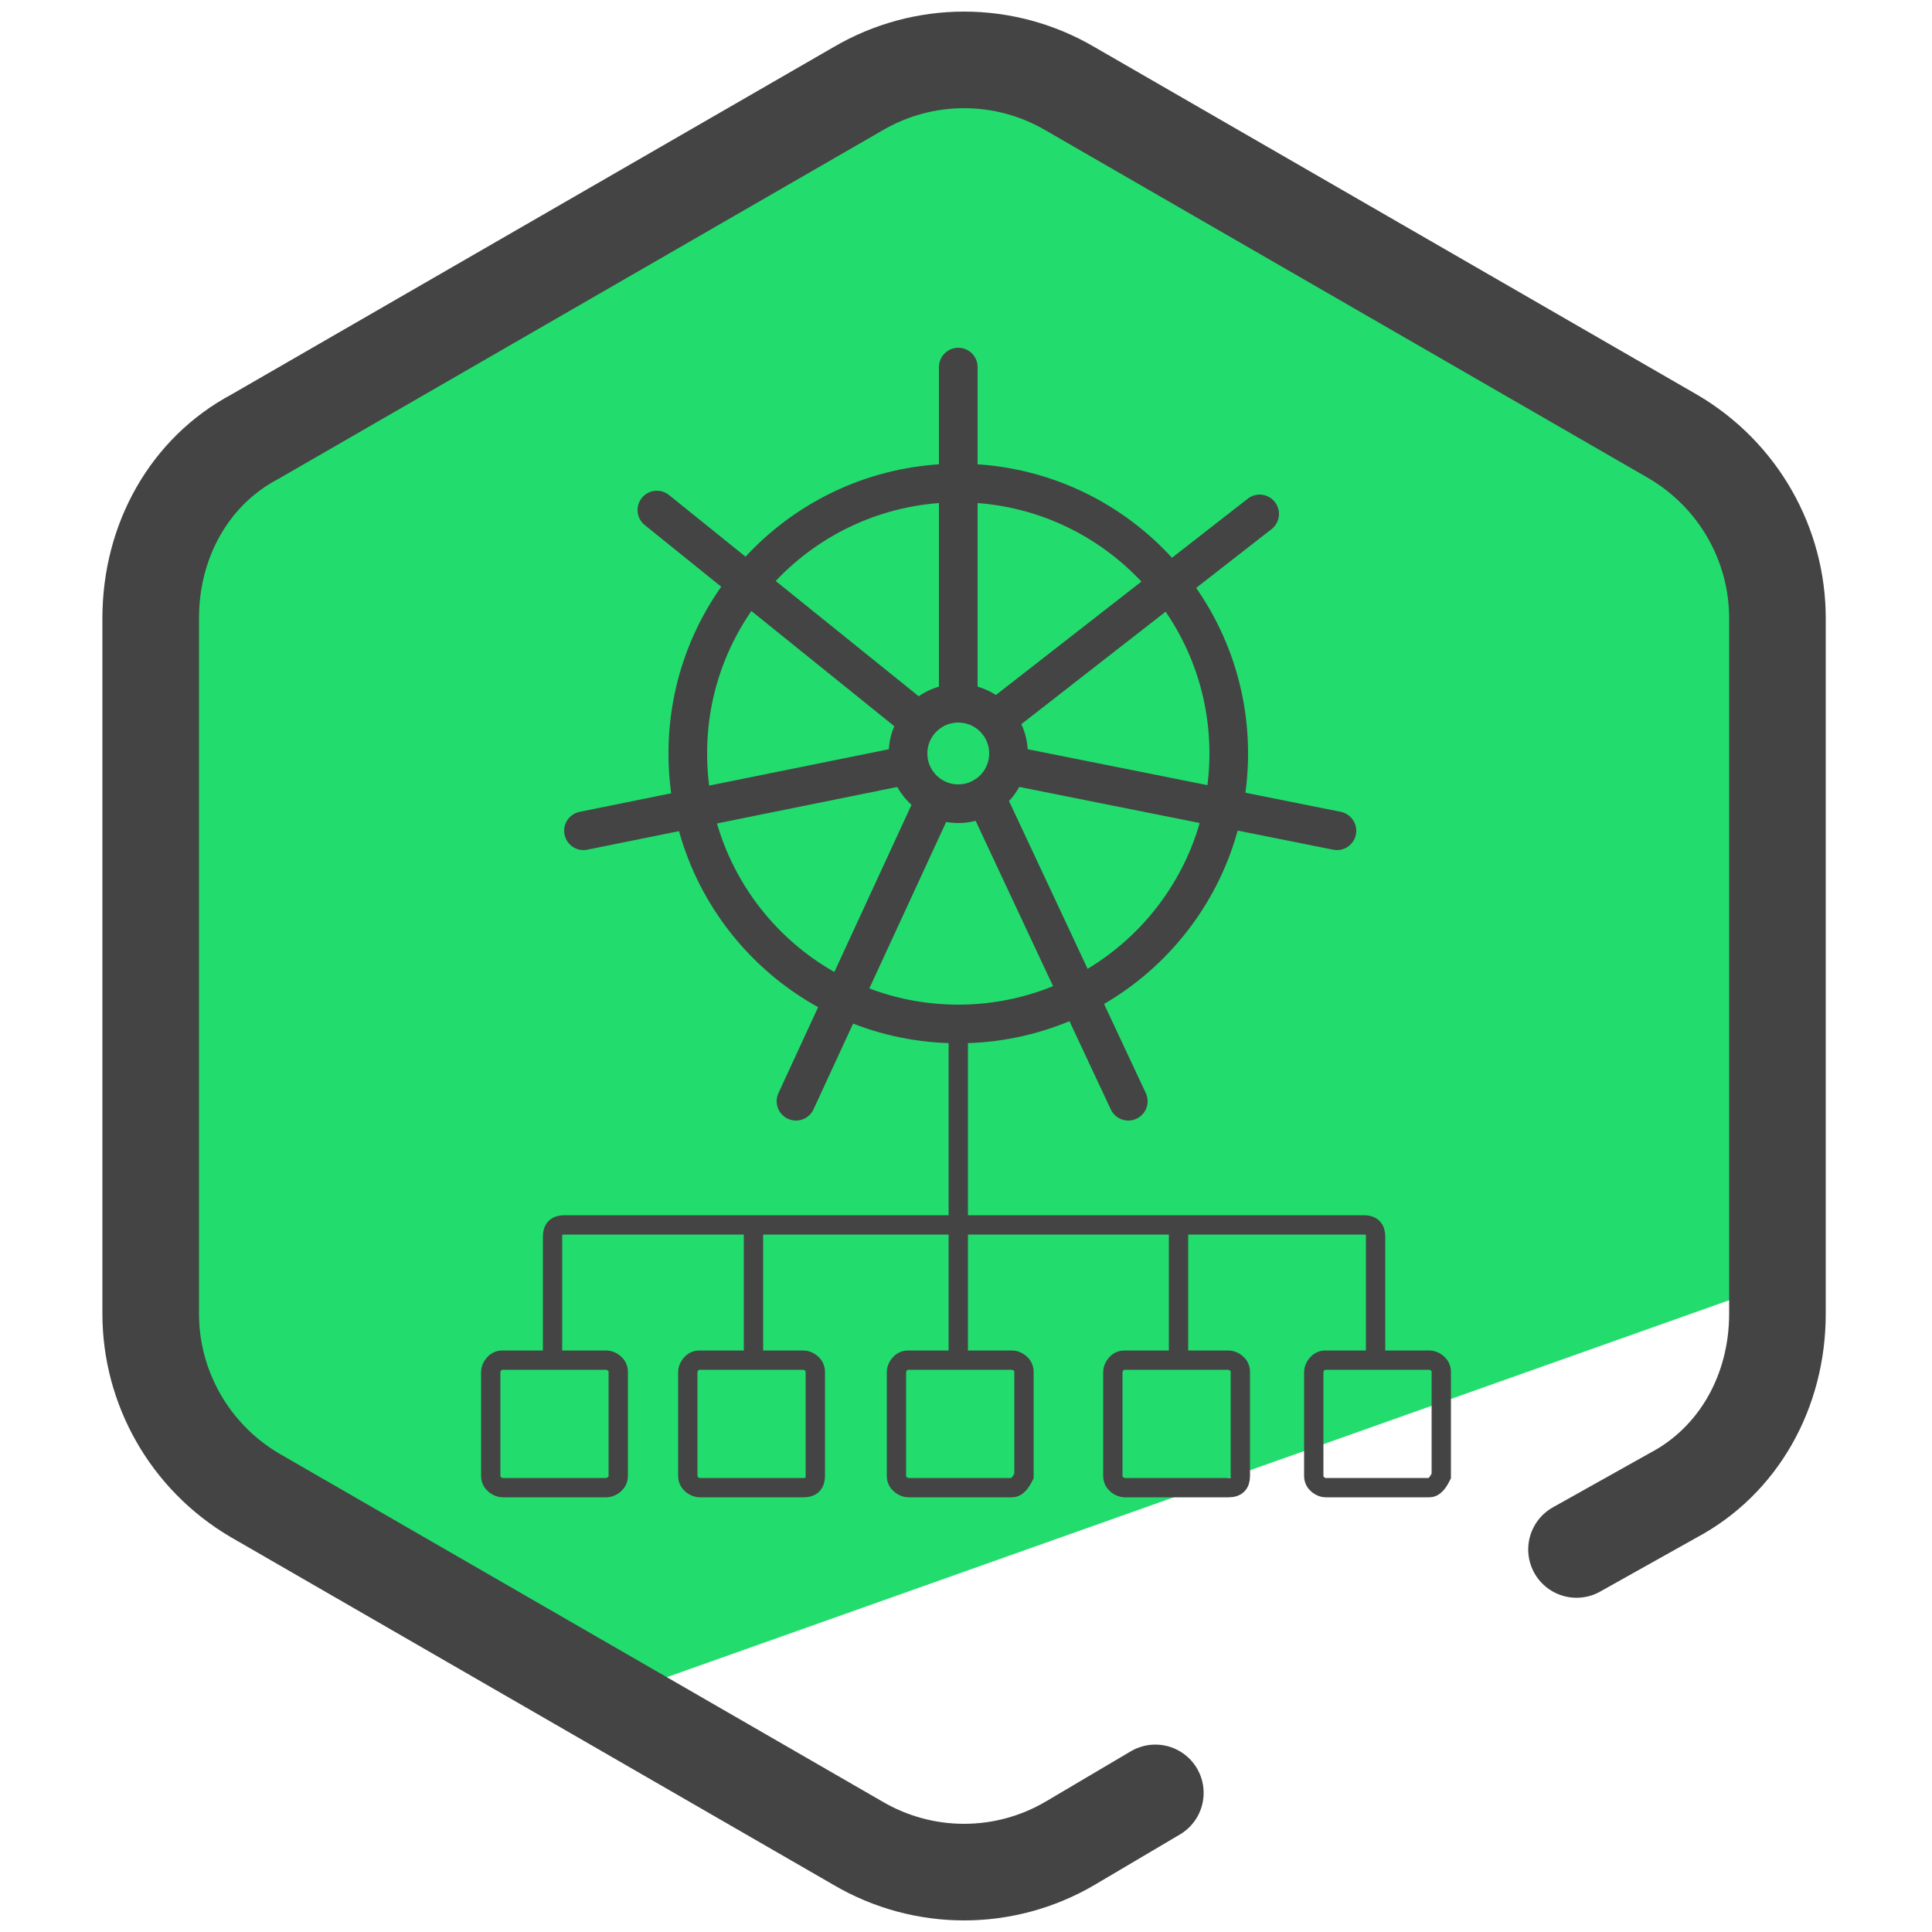 <?xml version="1.0" encoding="utf-8"?>
<!-- Generator: Adobe Illustrator 28.0.0, SVG Export Plug-In . SVG Version: 6.00 Build 0)  -->
<svg version="1.1" id="Layer_1" xmlns="http://www.w3.org/2000/svg" xmlns:xlink="http://www.w3.org/1999/xlink" x="0px" y="0px"
	 viewBox="0 0 50 50" style="enable-background:new 0 0 50 50;" xml:space="preserve">
<style type="text/css">
	.st0{fill:#04AD49;}
	.st1{fill:#22DD6D;}
	.st2{fill:none;stroke:#444444;stroke-width:2.5;stroke-linecap:round;stroke-linejoin:round;stroke-miterlimit:10;}
	.st3{fill:none;stroke:#444444;stroke-width:0.5;stroke-miterlimit:10;}
	.st4{fill:none;stroke:#444444;stroke-linecap:round;stroke-miterlimit:10;}
</style>
<polygon class="st0" points="29.9,19.3 37.7,21.7 31,26.4 31.1,34.7 24.6,29.7 16.8,32.4 19.4,24.6 14.5,18 22.7,18.1 27.5,11.4 "/>
<path class="st1" d="M44.6,12.3l-5.6-3.6l-7.7-4.4l-6-2.8c-3.2,0-21.5,8.9-21.5,12.1l-0.5,7.8l0.5,15.1l11.5,7.6l31-11
	C47.1,32.6,45.6,14.3,44.6,12.3z"/>
<g>
	<g>
		<path class="st2" d="M29.9,46.4l-2.2,1.3c-1.7,1-3.8,1-5.5,0l-15.6-9c-1.7-1-2.7-2.8-2.7-4.7v-18c0-2,1-3.8,2.7-4.7l15.6-9
			c1.7-1,3.8-1,5.5,0l15.6,9c1.7,1,2.7,2.8,2.7,4.7v18c0,2-1,3.8-2.7,4.7l-2.5,1.4"/>
	</g>
</g>
<g>
	<path class="st3" d="M14.3,35.1V32c0-0.2,0.1-0.3,0.3-0.3h20.7c0.2,0,0.3,0.1,0.3,0.3v3.1"/>
	<line class="st3" x1="24.8" y1="26.6" x2="24.8" y2="35.3"/>
	<g>
		<line class="st3" x1="19.5" y1="31.7" x2="19.5" y2="35.1"/>
		<line class="st3" x1="30.5" y1="31.7" x2="30.5" y2="35.1"/>
	</g>
	<path class="st3" d="M15.7,38.5H13c-0.1,0-0.3-0.1-0.3-0.3v-2.7c0-0.1,0.1-0.3,0.3-0.3h2.7c0.1,0,0.3,0.1,0.3,0.3v2.7
		C16,38.4,15.8,38.5,15.7,38.5z"/>
	<path class="st3" d="M20.8,38.5h-2.7c-0.1,0-0.3-0.1-0.3-0.3v-2.7c0-0.1,0.1-0.3,0.3-0.3h2.7c0.1,0,0.3,0.1,0.3,0.3v2.7
		C21.1,38.4,21,38.5,20.8,38.5z"/>
	<path class="st3" d="M26.2,38.5h-2.7c-0.1,0-0.3-0.1-0.3-0.3v-2.7c0-0.1,0.1-0.3,0.3-0.3h2.7c0.1,0,0.3,0.1,0.3,0.3v2.7
		C26.4,38.4,26.3,38.5,26.2,38.5z"/>
	<path class="st3" d="M31.8,38.5h-2.7c-0.1,0-0.3-0.1-0.3-0.3v-2.7c0-0.1,0.1-0.3,0.3-0.3h2.7c0.1,0,0.3,0.1,0.3,0.3v2.7
		C32.1,38.4,32,38.5,31.8,38.5z"/>
	<path class="st3" d="M37,38.5h-2.7c-0.1,0-0.3-0.1-0.3-0.3v-2.7c0-0.1,0.1-0.3,0.3-0.3H37c0.1,0,0.3,0.1,0.3,0.3v2.7
		C37.2,38.4,37.1,38.5,37,38.5z"/>
</g>
<g>
	<circle class="st4" cx="24.8" cy="19.5" r="7"/>
	<circle class="st4" cx="24.8" cy="19.5" r="1.3"/>
	<line class="st4" x1="24.8" y1="18.1" x2="24.8" y2="9.5"/>
	<line class="st4" x1="32.6" y1="13.3" x2="25.8" y2="18.6"/>
	<line class="st4" x1="17" y1="13.2" x2="23.7" y2="18.6"/>
	<line class="st4" x1="20.6" y1="28.5" x2="24.2" y2="20.7"/>
	<line class="st4" x1="29.2" y1="28.5" x2="25.5" y2="20.6"/>
	<line class="st4" x1="15.1" y1="21.5" x2="23.5" y2="19.8"/>
	<line class="st4" x1="34.6" y1="21.5" x2="26.1" y2="19.8"/>
</g>
</svg>
